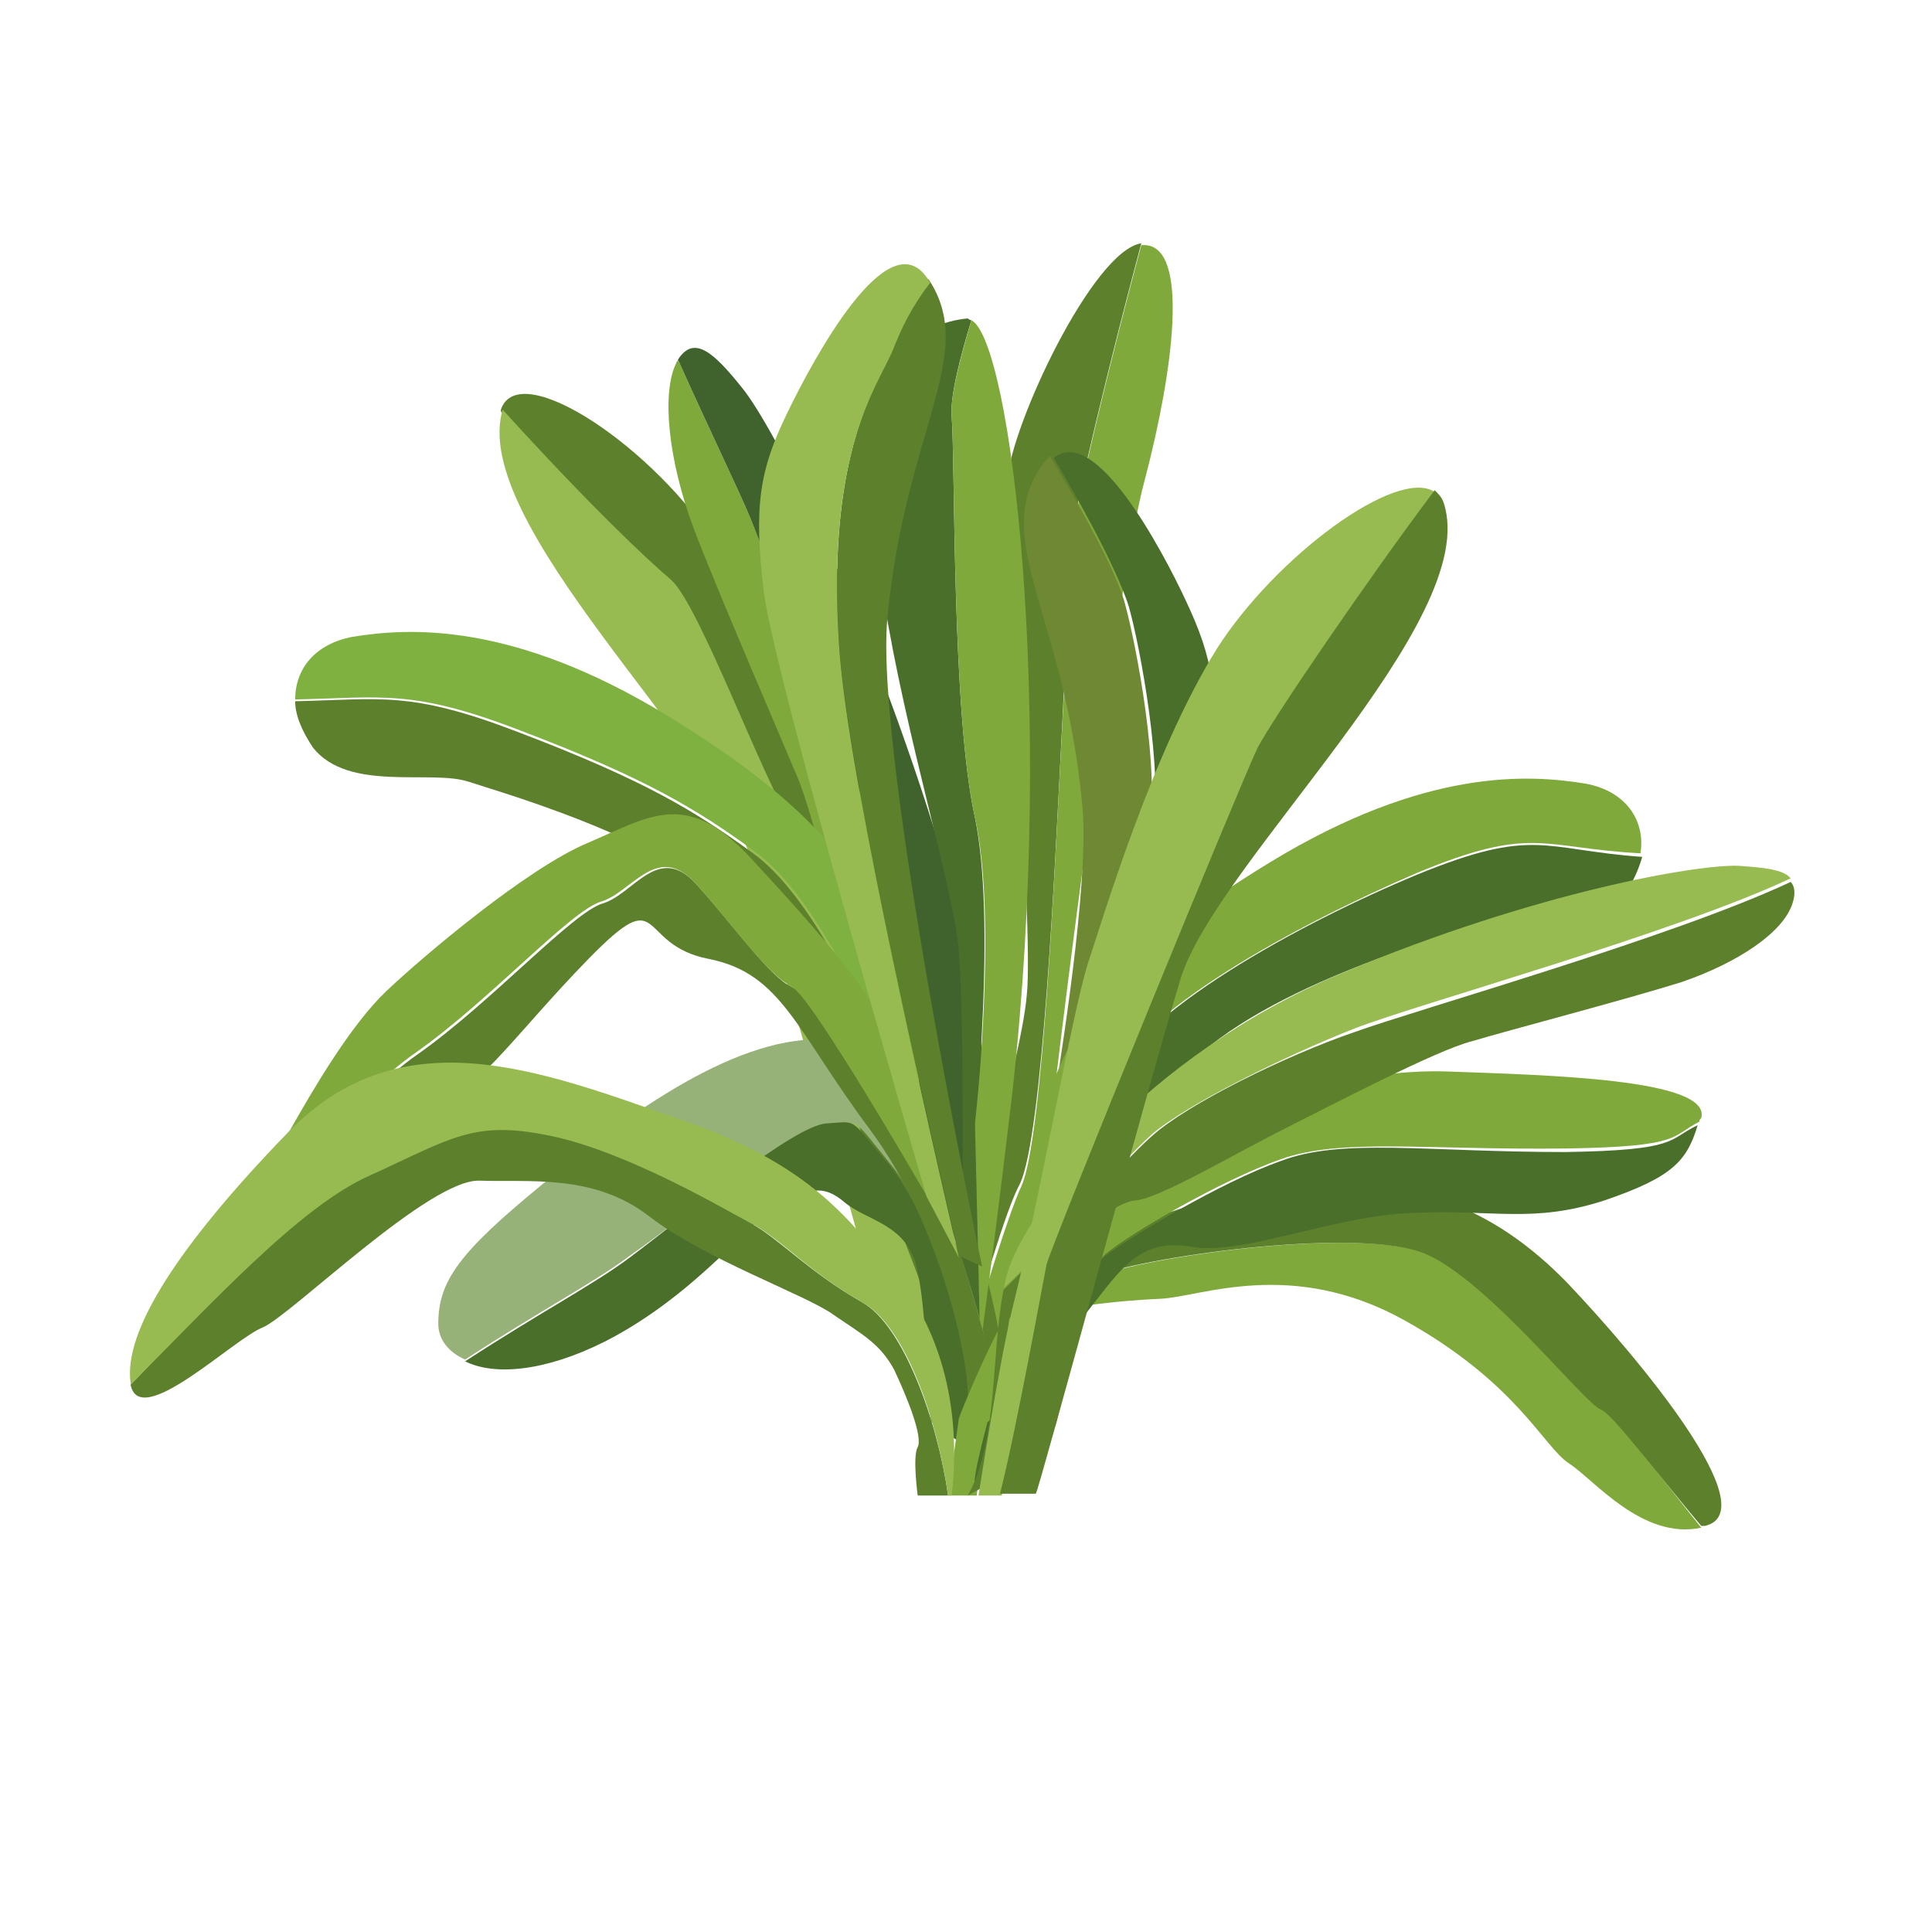 <svg xmlns="http://www.w3.org/2000/svg" version="1.1" xmlns:xlink="http://www.w3.org/1999/xlink" xmlns:svgjs="http://svgjs.dev/svgjs" viewBox="0 0 108 108" style="" x="0" y="0"><style type="text/css">
	.st0{fill:#5D802D;}
	.st1{fill:#80A93C;}
	.st2{fill:#97BB51;}
	.st3{fill:#40632D;}
	.st4{fill:#7EB140;}
	.st5{fill:#4A6F2B;}
	.st6{fill:#6E8834;}
	.st7{fill:#97B278;}
</style><g><path class="st0" d="M59.3,42c0.3-5.6,0.4-9.3,0.6-11.6c0.1-2,2.4-11.2,3.9-16.8c-2.7,0.4-7.3,10.2-7.5,13.3
	c-0.2,3.1,1.5,25,1.1,28.7C57.1,59.5,53,73.2,53,73.2l0.8,2.9c1.1-3.9,2.4-8.4,3.2-9.9C58.3,63.6,59,47.7,59.3,42z"></path><path class="st1" d="M58.2,67.9c0.1-2.4,4.1-35,5.8-41.1c1.6-6.1,2.5-13,0-13.1c-0.1,0-0.1,0-0.2,0c-1.5,5.6-3.8,14.8-3.9,16.8
	c-0.1,2.3-0.3,5.9-0.6,11.6c-0.3,5.6-1,21.6-2.2,24.2c-0.7,1.5-2.1,6-3.2,9.9l0.9,3.2C54.8,79.3,58.1,70.3,58.2,67.9z"></path><path class="st0" d="M37.5,32.5c1.6,1.4,5.1,11.1,6.8,13.7c1.2,1.9,6.2,18.6,8.7,29.2l3.3,1.8c0,0-1.2-9-3.4-10.9
	c-2.2-2-3.8-10.5-3.8-12.8c0-2.7-5.5-17.4-9-22.9c-3.4-5.5-11.1-10.7-12.1-7.7c0,0,0,0.1,0,0.1C33,28.3,36.2,31.4,37.5,32.5z"></path><path class="st2" d="M42,48.1c1.7,5.6,7.1,25.1,7.1,25.1l3.9,2.1c-2.5-10.6-7.5-27.3-8.7-29.2c-1.7-2.6-5.2-12.3-6.8-13.7
	c-1.3-1.1-4.5-4.1-9.4-9.5C26.2,29.2,40.2,41.9,42,48.1z"></path><path class="st1" d="M42,29.1c-0.6-1.5-2.5-5.4-4.1-9c0,0.1-0.1,0.1-0.1,0.2c-0.8,1.6-0.5,5.3,1,9.3c1.5,3.9,4.8,11.5,5.8,13.9
	c1,2.4,2.9,10.5,3.7,13.9c0.8,3.5,2,9.7,2.8,11c0.8,1.4,0.7,4.1,1,6.1c0.1,0.7,0.4,1.3,0.7,1.8c-0.5-6.2-1.8-23.2-2-24.8
	C50.4,49.6,42.9,31.3,42,29.1z"></path><path class="st3" d="M52.7,47.9c-4.3-14.2-9.5-24.1-11.2-26.2c-1.6-2-2.7-3-3.6-1.6c1.6,3.6,3.5,7.5,4.1,9
	c0.8,2.1,8.4,20.4,8.6,22.4c0.2,1.6,1.6,18.6,2,24.8c0.3,0.5,0.5,0.9,0.6,1.3C55.2,73.1,56.7,61.1,52.7,47.9z"></path><path class="st4" d="M29,40.8c7.1,2.7,9.9,4.4,13.2,6.8c3.3,2.4,5.8,8.4,6.8,9.9c0.8,1.3,4.9,17.1,6.3,23
	c-1.2-5.2-4.1-18.4-4.8-23.8c-0.9-6.9-4.4-11.3-13.2-16.7c-8.7-5.3-14.5-4.9-17.6-4.4c-2.1,0.4-3.2,1.8-3.2,3.5
	C21.3,39,23,38.5,29,40.8z"></path><path class="st0" d="M26.2,43.7c2.1,0.7,12.9,3.7,16.7,8.8c3.5,4.6,11.4,26.8,12.7,30.6c0.1-0.1,0.1-0.2,0.1-0.3
	c0,0-0.2-0.8-0.5-2.2c-1.4-5.9-5.5-21.7-6.3-23c-1-1.5-3.5-7.5-6.8-9.9c-3.3-2.4-6.1-4.1-13.2-6.8c-6-2.3-7.6-1.8-12.4-1.7
	c0,0.8,0.4,1.7,1,2.6C19.5,44.3,24.1,43,26.2,43.7z"></path><path class="st5" d="M54.5,45.7c-1.3-5.8-1.1-19.9-1.3-22.4c-0.1-1.2,0.5-3.4,1.1-5.4c-0.1,0-0.2-0.1-0.2-0.1
	c-11.4,1.1-1,28.6-0.5,35.4c0.5,6.9,0,27.8,0,27.8s0.2,1.2,1.2-5.7l-0.3-12.5C54.5,62.8,55.7,51.5,54.5,45.7z"></path><path class="st1" d="M54.3,17.9c-0.6,2.1-1.2,4.2-1.1,5.4c0.2,2.4,0,16.6,1.3,22.4c1.3,5.8,0,17.1,0,17.1l0.3,12.5
	c0.4-3,1-7.5,1.8-14.3C59,39.3,56.5,19,54.3,17.9z"></path><path class="st6" d="M64.2,46.6c0.7-3.4-0.7-10.6-1.3-12.8c-0.4-1.6-2.1-4.8-4.2-8.3c-0.1,0.1-0.2,0.2-0.3,0.3
	c-3.2,4.2,1.1,8.4,2.1,19.2c0.7,7.1-4.2,31.1-5.1,35.5c0.8-1.4,1.6-2.6,2.2-3.5C59.9,73.7,63.5,50,64.2,46.6z"></path><path class="st5" d="M59,79.7c0,0,8-31.3,8.6-36.1c0.6-4.8,0.2-6.8-1.3-10c-1.4-3-5.1-9.9-7.4-8c2.1,3.5,3.7,6.7,4.2,8.3
	c0.6,2.1,2,9.4,1.3,12.8c-0.7,3.4-4.3,27.1-6.6,30.5c-0.6,0.9-1.4,2.1-2.2,3.5c-0.1,0.5-0.1,0.7-0.1,0.7L59,79.7z"></path><path class="st5" d="M79.2,48.9c-6.5,2.7-15.9,7.8-17.3,11.9c-1.2,3.4-4.2,10.5-6.7,18.3c-0.4,2.1-0.7,3.5-0.7,3.5
	s7.1-16.9,10.9-21.9c3.8-5.1,14.6-8.1,16.7-8.8c2.1-0.7,6.7,0.6,8.7-1.9c0.5-0.7,0.8-1.4,1-2.1C86.2,47.5,85.8,46.2,79.2,48.9z"></path><path class="st1" d="M88.6,43.8c-3.1-0.5-8.9-0.9-17.6,4.4c-8.7,5.3-12.3,9.8-13.2,16.7C57.2,69.3,56,75.3,55.2,79
	c2.5-7.8,5.6-14.9,6.7-18.3c1.4-4.1,10.8-9.1,17.3-11.9c6.5-2.7,6.9-1.4,12.5-1.1C92,45.9,90.9,44.2,88.6,43.8z"></path><path class="st7" d="M46.3,62.8c1.8-0.1,1.3-0.4,3.5,2.3c2.3,2.7,6.3,13.2,6.8,17.3c-1-7.6-5.7-24.1-10.7-24.3
	c-5.1-0.1-11.2,4.5-15.7,8.2s-5.7,5.3-5.7,7.7c0,0.9,0.6,1.6,1.5,2c4.3-2.8,7.2-4.3,9.2-5.8C38.5,67.9,44.4,63,46.3,62.8z"></path><path class="st5" d="M33.8,75c5.3-2.7,8.5-7.2,9.9-7.8c1.5-0.6,2.2-1.1,3.5,0c1.3,1.1,3.6,1.2,4.1,3.9c0.6,2.8,0.5,8,0.8,8.4
	c0.3,0.4,4.4,2.9,4.4,2.9c-0.5-4.1-4.5-14.6-6.8-17.3c-2.3-2.7-1.7-2.4-3.5-2.3c-1.8,0.1-7.8,5.1-11,7.5c-2,1.5-4.9,3-9.2,5.8
	C27.6,76.9,30.4,76.7,33.8,75z"></path><path class="st0" d="M44.3,55.2c-1.3-0.6-3.3-3.5-5.4-5.8c-2.1-2.3-3.5,0.6-5.2,1.1c-1.7,0.5-6.2,5.5-10.3,8.4
	c-1.9,1.3-4.1,3.6-6,5.7c1.4-0.1,3.6-0.9,5.6-1.8c3.7-1.6,5.6-4.8,9.9-9.2s2.6-0.8,6.7,0c4.1,0.8,4.9,4,9,9.5
	c4.1,5.5,5.5,13,5.5,14.8v5.7l2.5-3.6L55,74.6c0,0-0.8-2.9-1.4-4.8l0,0C53.6,69.9,45.5,55.7,44.3,55.2z"></path><path class="st1" d="M50.3,59.3c-0.7-3-4.7-7.4-8.3-11.3c-3.6-3.9-5.6-2.4-9.1-0.9c-3.4,1.4-9.3,6.4-11.3,8.3
	c-2,1.9-4.1,5.5-5.4,7.8c-0.6,1.1,0,1.4,1.1,1.3c1.9-2.1,4.1-4.4,6-5.7c4.1-2.9,8.6-7.9,10.3-8.4c1.7-0.5,3.1-3.3,5.2-1.1
	c2.1,2.3,4.1,5.2,5.4,5.8c1.3,0.6,9.3,14.7,9.3,14.7l0,0c-0.2-0.6-0.4-1.1-0.6-1.4C52.3,67.4,51,62.4,50.3,59.3z"></path><path class="st1" d="M89.6,78.8c-0.8-0.3-6.2-7.1-9.8-8.7c-3.5-1.5-14.9,0-18.4,1.2c-1.6,0.5-3.5,1.5-5.4,2.7
	c-0.9,1.6-2.2,4.7-2.4,5.3C53.5,80,53,83.6,53,83.6h1.6l0.2-1.8c0.4-3.2,3.8-8,4.4-8.4c0.5-0.4,3.5-0.7,5.7-0.8
	c2.2-0.1,7.3-2.3,13.6,1.2c6.3,3.5,7.8,7.1,9.2,8c1.4,0.9,4.1,4.3,7.4,3.6C93,82.8,90.2,79,89.6,78.8z"></path><path class="st0" d="M87.6,71.7c-3.9-4-8-5.6-13.2-5.5c-5.2,0.1-9.2,1.5-12.6,2.9c-3.4,1.5-4.7,3.1-5.5,4.3
	c-0.1,0.2-0.2,0.4-0.4,0.6c1.9-1.2,3.8-2.1,5.4-2.7c3.5-1.2,14.9-2.7,18.4-1.2c3.5,1.5,8.9,8.4,9.8,8.7c0.6,0.2,3.4,3.9,5.6,6.5
	c0.1,0,0.1,0,0.2,0C98.8,84.5,91.5,75.8,87.6,71.7z"></path><path class="st5" d="M71.6,64.9c-3.4,1.2-8.5,4.3-9.8,5.3c-1.3,1.1-1.6,2.9-3.5,4.3c-2,1.4,0.5,2-3.1,5c-1.8,6.8,0.4,1.6-0.2,4.1
	c0,0,3.9-7.9,5.8-10.3c1.9-2.4,2.9-4.1,5.8-3.6c2.9,0.5,8.1-1.8,12.5-1.9c4.4-0.2,6.6,0.6,10.6-0.7c3.8-1.3,4.6-2.2,5.2-4.2
	c-1.7,0.8-1,1.4-7.4,1.5C79.7,64.4,75,63.6,71.6,64.9z"></path><path class="st1" d="M81,59.9c-5.4-0.2-12.4,1.8-19.1,6.3c-3.1,2.1-5.2,7.5-6.7,13.2c3.6-3,1.1-3.7,3.1-5c2-1.4,2.3-3.2,3.5-4.3
	c1.3-1.1,6.4-4.1,9.8-5.3c3.4-1.2,8.1-0.5,16-0.6c6.5-0.1,5.8-0.7,7.4-1.5c0-0.1,0-0.1,0.1-0.2C95.7,60.3,86.4,60.1,81,59.9z"></path><path class="st0" d="M64.4,63.5c-1.7,1.5-5.7,6.1-8.3,8.6c-0.7,3.5-0.3,8.5-2,11.5l1.1-0.6c0,0,1.5-7.1,1.2-8.5
	c-0.3-1.4,1.6-3.9,2.9-4.8c1.4-0.9,3-2.5,4.2-2.6c1.3-0.1,5.7-2.7,8.3-4c2.6-1.3,8.5-4.4,10.5-4.9c2-0.6,8.5-2.3,11.7-3.3
	c3.2-1.1,5.7-2.8,6.2-4.4c0.2-0.6,0.1-1-0.1-1.2c-6.6,3.1-20.8,7.1-24.4,8.4C71.9,59,66.4,61.7,64.4,63.5z"></path><path class="st2" d="M97.2,48.4C95,48.3,86,49.8,75,54.4C64,59,57.3,67.7,56.3,71.2c-0.1,0.3-0.1,0.6-0.2,0.8
	c2.7-2.5,6.6-7.1,8.3-8.6c2-1.7,7.5-4.4,11.3-5.9c3.6-1.4,17.8-5.3,24.4-8.4C99.7,48.6,98.6,48.5,97.2,48.4z"></path><path class="st2" d="M70.3,41.9c0.9-1.7,5.9-9.2,9.9-14.4c-2.1-1.4-8.9,3.6-12.2,8.8c-3.6,5.8-6.3,14.9-7.2,17.6
	c-0.9,2.9-2.7,13.2-4.1,18.8c-0.8,3.1-2,10.9-2,10.9H56c0.9-3.5,2.3-11.7,2.6-12.8C58.8,69.6,69.3,44,70.3,41.9z"></path><path class="st0" d="M66,54.7c2-6.5,16.9-20,14.7-26.6c-0.1-0.3-0.3-0.5-0.5-0.7c-3.9,5.2-9,12.7-9.9,14.4
	c-1,2.1-11.5,27.7-11.8,28.9c-0.2,1-1.7,9.3-2.6,12.8h2C58,83.6,64.2,60.6,66,54.7z"></path><path class="st0" d="M14.7,74.2c1.6-0.7,9.3-8.3,12.1-8.2c2.8,0.1,6.4-0.4,9.5,2c3.1,2.4,8.8,4.4,10.3,5.5c1.6,1.1,2.6,1.6,3.4,3.1
	c0.7,1.5,1.6,3.7,1.3,4.3c-0.3,0.5,0,2.7,0,2.7H53c-0.6-4.2-2.5-9.5-4.8-10.8c-3-1.7-4.7-3.6-6.2-4.4c-1.6-0.8-7.4-4.7-11.7-5.6
	c-4.3-0.9-6,1.4-10.7,2.7c-4.1,1.2-7.8,7.4-12.3,11.9C7.8,80,13.1,74.8,14.7,74.2z"></path><path class="st2" d="M20.7,65.7c4.6-2.1,5.8-3.1,10.1-2.2c4.3,0.9,9.7,4.1,11.2,4.9c1.6,0.8,3.2,2.7,6.2,4.4
	c2.4,1.3,4.2,6.6,4.8,10.8h0.2c0.6-5.2-0.8-9.5-3.2-12.4c-2.5-2.9-4.5-6.1-12.2-8.7c-7.7-2.7-15.4-5.7-21.7,0.8
	c-6.3,6.5-9.2,11.2-8.8,14c0,0,0,0,0,0.1C11.8,72.9,16.8,67.4,20.7,65.7z"></path><path class="st0" d="M46.9,35.9c0.4,6.5,4,22.6,6.7,34.3l1.3,0.6c0,0-6-28.4-5.3-36.2c1-10.6,5.1-14.8,2.3-19
	c-0.9,1.3-1.5,2.5-2.1,3.8C49.1,21.6,46.2,25.1,46.9,35.9z"></path><path class="st2" d="M44,23.1c-1.5,3.1-1.9,5.1-1.3,10c0.6,4.8,9.1,33.8,9.1,33.8l1.8,3.4c-2.7-11.7-6.3-27.8-6.7-34.3
	c-0.7-10.8,2.1-14.3,3-16.4c0.5-1.3,1.1-2.5,2.1-3.8c-0.1-0.1-0.1-0.2-0.2-0.3C49.6,12.4,45.5,20,44,23.1z"></path></g></svg>